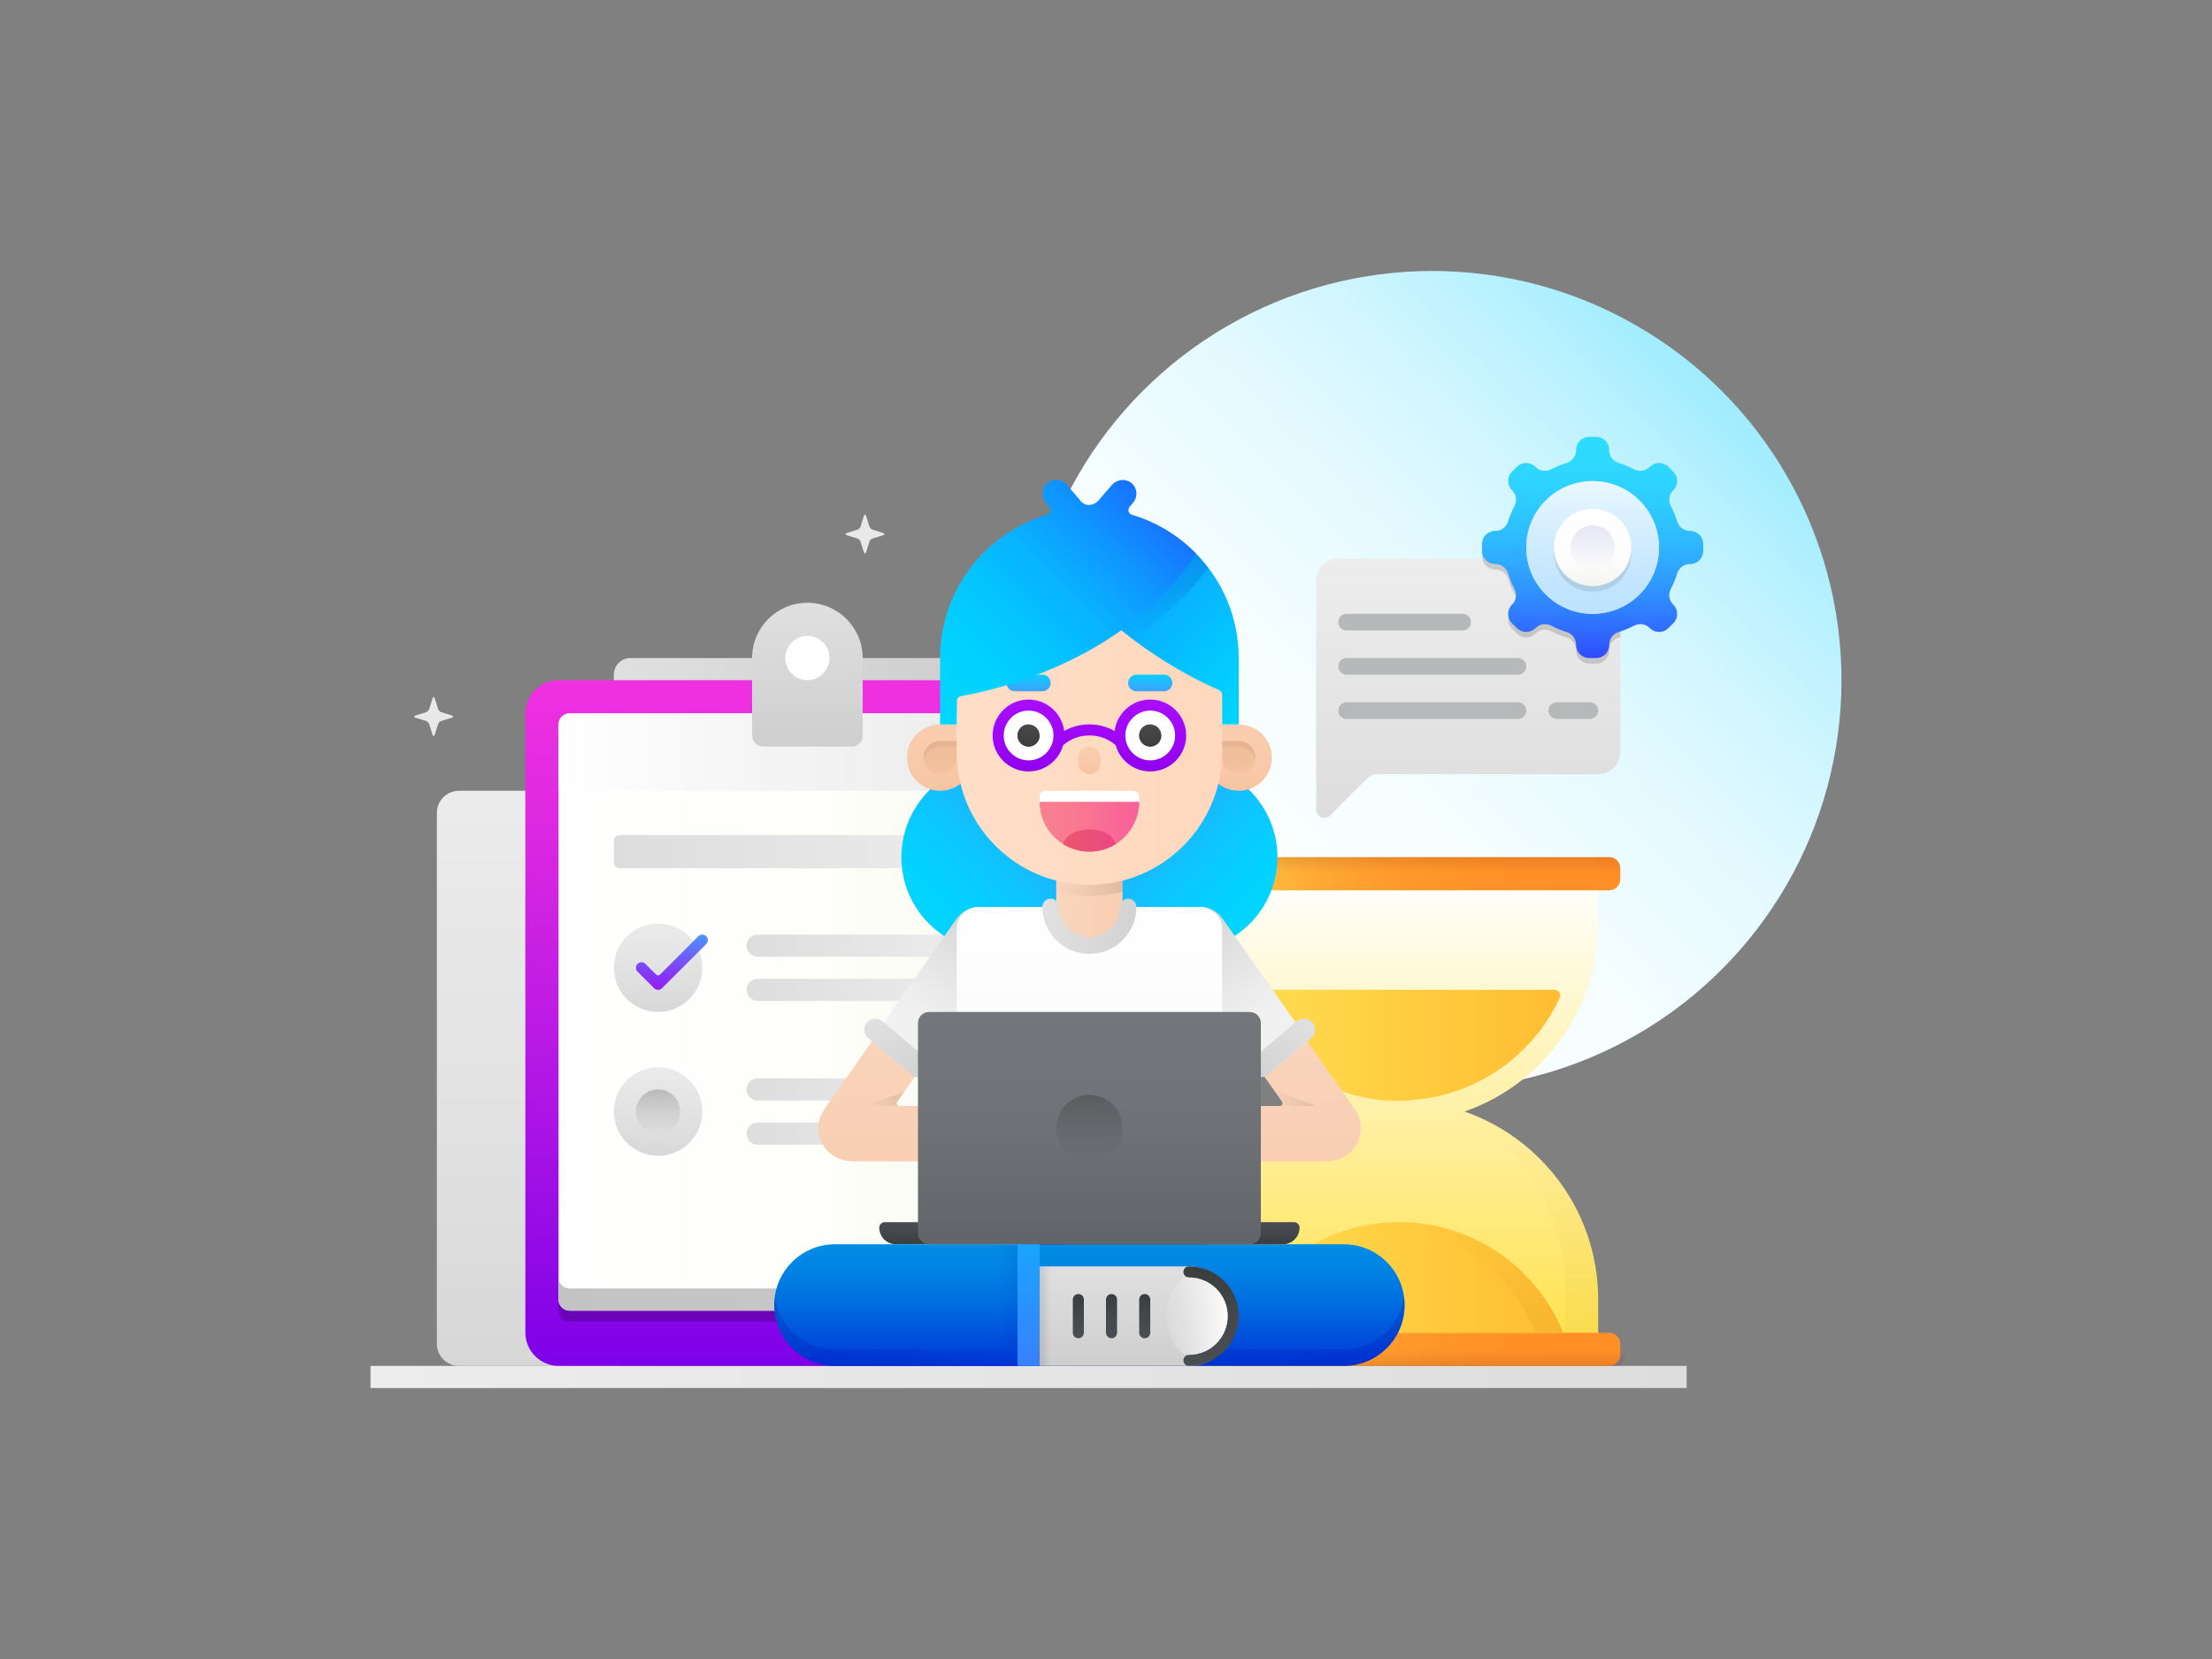 <?xml version="1.0" encoding="iso-8859-1"?>
<!-- Generator: Adobe Illustrator 22.1.0, SVG Export Plug-In . SVG Version: 6.00 Build 0)  -->
<svg version="1.1" id="productive_x5F_work" xmlns="http://www.w3.org/2000/svg" xmlns:xlink="http://www.w3.org/1999/xlink"
	 x="0px" y="0px" viewBox="0 0 800 600" enable-background="new 0 0 800 600" xml:space="preserve">
<rect x="0" y="0" width="800" height="600" fill="#808080" stroke="none"/>
<linearGradient id="SVGID_1_" gradientUnits="userSpaceOnUse" x1="654.029" y1="109.971" x2="372.006" y2="391.994">
	<stop  offset="0" style="stop-color:#76E5FF"/>
	<stop  offset="0.086" style="stop-color:#97EBFF"/>
	<stop  offset="0.188" style="stop-color:#B7F1FF"/>
	<stop  offset="0.299" style="stop-color:#D2F6FF"/>
	<stop  offset="0.42" style="stop-color:#E6FAFF"/>
	<stop  offset="0.557" style="stop-color:#F4FDFF"/>
	<stop  offset="0.724" style="stop-color:#FCFFFF"/>
	<stop  offset="1" style="stop-color:#FFFFFF"/>
</linearGradient>
<circle fill="url(#SVGID_1_)" cx="518" cy="246" r="148"/>
<linearGradient id="SVGID_2_" gradientUnits="userSpaceOnUse" x1="134" y1="498" x2="610" y2="498">
	<stop  offset="0" style="stop-color:#EDEDED"/>
	<stop  offset="1" style="stop-color:#DDDDDD"/>
</linearGradient>
<rect x="134" y="494" fill="url(#SVGID_2_)" width="476" height="8"/>
<linearGradient id="SVGID_3_" gradientUnits="userSpaceOnUse" x1="191" y1="291.571" x2="191" y2="494.861">
	<stop  offset="0" style="stop-color:#EBEBEB"/>
	<stop  offset="0.552" style="stop-color:#E2E2E2"/>
	<stop  offset="1" style="stop-color:#D7D7D7"/>
</linearGradient>
<path fill="url(#SVGID_3_)" d="M224,494h-58c-4.418,0-8-3.582-8-8V294c0-4.418,3.582-8,8-8h58V494z"/>
<linearGradient id="SVGID_4_" gradientUnits="userSpaceOnUse" x1="221.057" y1="243" x2="354.377" y2="243">
	<stop  offset="0" style="stop-color:#E0E0E0"/>
	<stop  offset="1" style="stop-color:#CECECE"/>
</linearGradient>
<path fill="url(#SVGID_4_)" d="M354,248H222v-4c0-3.314,2.686-6,6-6h120c3.314,0,6,2.686,6,6V248z"/>
<linearGradient id="SVGID_5_" gradientUnits="userSpaceOnUse" x1="288" y1="244" x2="288" y2="497.239">
	<stop  offset="0" style="stop-color:#F031E0"/>
	<stop  offset="0.205" style="stop-color:#DE29E1"/>
	<stop  offset="0.615" style="stop-color:#AE15E5"/>
	<stop  offset="1" style="stop-color:#7C00E8"/>
</linearGradient>
<path fill="url(#SVGID_5_)" d="M386,481.917c0,6.673-5.41,12.083-12.083,12.083H202.083C195.41,494,190,488.59,190,481.917V258.083
	c0-6.673,5.41-12.083,12.083-12.083h171.833c6.673,0,12.083,5.41,12.083,12.083V481.917z"/>
<path opacity="0.2" d="M366,478H206c-2.209,0-4-1.791-4-4v-10c0-1.105,0.895-2,2-2h164c1.105,0,2,0.895,2,2v10
	C370,476.209,368.209,478,366,478z"/>
<linearGradient id="SVGID_6_" gradientUnits="userSpaceOnUse" x1="202" y1="366" x2="374" y2="366">
	<stop  offset="0" style="stop-color:#FFFFFF"/>
	<stop  offset="0.517" style="stop-color:#FEFEFB"/>
	<stop  offset="1" style="stop-color:#FAFAF0"/>
</linearGradient>
<path fill="url(#SVGID_6_)" d="M370,474H206c-2.209,0-4-1.791-4-4V262c0-2.209,1.791-4,4-4h164c2.209,0,4,1.791,4,4v208
	C374,472.209,372.209,474,370,474z"/>
<linearGradient id="SVGID_7_" gradientUnits="userSpaceOnUse" x1="368.409" y1="468" x2="201.681" y2="468">
	<stop  offset="0" style="stop-color:#DEDEDE"/>
	<stop  offset="0.023" style="stop-color:#DCDCDC"/>
	<stop  offset="0.253" style="stop-color:#CECECE"/>
	<stop  offset="0.534" style="stop-color:#C6C6C6"/>
	<stop  offset="1" style="stop-color:#C3C3C3"/>
</linearGradient>
<path fill="url(#SVGID_7_)" d="M370,462v8c0,2.2-1.8,4-4,4H206c-2.2,0-4-1.8-4-4v-8c0,2.2,1.8,4,4,4h160
	C368.2,466,370,464.2,370,462z"/>
<linearGradient id="SVGID_8_" gradientUnits="userSpaceOnUse" x1="202" y1="272" x2="374" y2="272">
	<stop  offset="0" style="stop-color:#FFFFFF"/>
	<stop  offset="0.448" style="stop-color:#F4F4F4"/>
	<stop  offset="1" style="stop-color:#EBEBEB"/>
</linearGradient>
<path fill="url(#SVGID_8_)" d="M374,286H202v-24c0-2.209,1.791-4,4-4h164c2.209,0,4,1.791,4,4V286z"/>
<linearGradient id="SVGID_9_" gradientUnits="userSpaceOnUse" x1="238" y1="333" x2="238" y2="366.333">
	<stop  offset="0" style="stop-color:#EBEBEB"/>
	<stop  offset="0.552" style="stop-color:#E2E2E2"/>
	<stop  offset="1" style="stop-color:#D7D7D7"/>
</linearGradient>
<circle fill="url(#SVGID_9_)" cx="238" cy="350" r="16"/>
<linearGradient id="SVGID_10_" gradientUnits="userSpaceOnUse" x1="354.25" y1="342" x2="268.976" y2="342">
	<stop  offset="0" style="stop-color:#EDEDED"/>
	<stop  offset="1" style="stop-color:#DDDDDD"/>
</linearGradient>
<path fill="url(#SVGID_10_)" d="M350,346h-76c-2.209,0-4-1.791-4-4l0,0c0-2.209,1.791-4,4-4h76c2.209,0,4,1.791,4,4l0,0
	C354,344.209,352.209,346,350,346z"/>
<linearGradient id="SVGID_11_" gradientUnits="userSpaceOnUse" x1="354.25" y1="358" x2="268.976" y2="358">
	<stop  offset="0" style="stop-color:#EDEDED"/>
	<stop  offset="1" style="stop-color:#DDDDDD"/>
</linearGradient>
<path fill="url(#SVGID_11_)" d="M350,362h-76c-2.209,0-4-1.791-4-4l0,0c0-2.209,1.791-4,4-4h76c2.209,0,4,1.791,4,4l0,0
	C354,360.209,352.209,362,350,362z"/>
<linearGradient id="SVGID_12_" gradientUnits="userSpaceOnUse" x1="238" y1="384.667" x2="238" y2="418.725">
	<stop  offset="0" style="stop-color:#EBEBEB"/>
	<stop  offset="0.552" style="stop-color:#E2E2E2"/>
	<stop  offset="1" style="stop-color:#D7D7D7"/>
</linearGradient>
<circle fill="url(#SVGID_12_)" cx="238" cy="402" r="16"/>
<linearGradient id="SVGID_13_" gradientUnits="userSpaceOnUse" x1="354.25" y1="394" x2="268.976" y2="394">
	<stop  offset="0" style="stop-color:#EDEDED"/>
	<stop  offset="1" style="stop-color:#DDDDDD"/>
</linearGradient>
<path fill="url(#SVGID_13_)" d="M318,398h-44c-2.209,0-4-1.791-4-4l0,0c0-2.209,1.791-4,4-4h44c2.209,0,4,1.791,4,4l0,0
	C322,396.209,320.209,398,318,398z"/>
<linearGradient id="SVGID_14_" gradientUnits="userSpaceOnUse" x1="354.25" y1="410" x2="268.976" y2="410">
	<stop  offset="0" style="stop-color:#EDEDED"/>
	<stop  offset="1" style="stop-color:#DDDDDD"/>
</linearGradient>
<path fill="url(#SVGID_14_)" d="M350,414h-76c-2.209,0-4-1.791-4-4l0,0c0-2.209,1.791-4,4-4h76c2.209,0,4,1.791,4,4l0,0
	C354,412.209,352.209,414,350,414z"/>
<linearGradient id="SVGID_15_" gradientUnits="userSpaceOnUse" x1="243" y1="337" x2="243" y2="360.262">
	<stop  offset="0" style="stop-color:#45A0FF"/>
	<stop  offset="0.052" style="stop-color:#4B96FE"/>
	<stop  offset="0.371" style="stop-color:#6C60F9"/>
	<stop  offset="0.647" style="stop-color:#8538F6"/>
	<stop  offset="0.866" style="stop-color:#9420F4"/>
	<stop  offset="1" style="stop-color:#9917F3"/>
</linearGradient>
<path fill="url(#SVGID_15_)" d="M238,358c-0.512,0-1.023-0.195-1.414-0.586l-6.001-6.001c-0.781-0.781-0.781-2.047,0-2.828
	s2.047-0.781,2.828,0l3.876,3.876c0.393,0.393,1.029,0.393,1.422,0l13.875-13.875c0.781-0.781,2.047-0.781,2.828,0
	s0.781,2.047,0,2.828l-16,16C239.023,357.805,238.512,358,238,358z"/>
<linearGradient id="SVGID_16_" gradientUnits="userSpaceOnUse" x1="292" y1="217.304" x2="292" y2="270.483">
	<stop  offset="0" style="stop-color:#E0E0E0"/>
	<stop  offset="1" style="stop-color:#CECECE"/>
</linearGradient>
<path fill="url(#SVGID_16_)" d="M308,270h-32c-2.209,0-4-1.791-4-4v-28c0-11.046,8.954-20,20-20h0c11.046,0,20,8.954,20,20v28
	C312,268.209,310.209,270,308,270z"/>
<circle fill="#FFFFFF" cx="292" cy="238" r="8"/>
<linearGradient id="SVGID_17_" gradientUnits="userSpaceOnUse" x1="238" y1="410.167" x2="238" y2="393.918">
	<stop  offset="0" style="stop-color:#302926;stop-opacity:0"/>
	<stop  offset="0.284" style="stop-color:#2C2523;stop-opacity:0.057"/>
	<stop  offset="0.579" style="stop-color:#1F1B19;stop-opacity:0.116"/>
	<stop  offset="0.877" style="stop-color:#0B0909;stop-opacity:0.175"/>
	<stop  offset="1" style="stop-color:#000000;stop-opacity:0.2"/>
</linearGradient>
<circle fill="url(#SVGID_17_)" cx="238" cy="402" r="8"/>
<linearGradient id="SVGID_18_" gradientUnits="userSpaceOnUse" x1="363.333" y1="308" x2="220.667" y2="308">
	<stop  offset="0" style="stop-color:#EDEDED"/>
	<stop  offset="1" style="stop-color:#DDDDDD"/>
</linearGradient>
<path fill="url(#SVGID_18_)" d="M336,312c0,1.105-0.895,2-2,2H224c-1.105,0-2-0.895-2-2v-8c0-1.105,0.895-2,2-2h110
	c1.105,0,2,0.895,2,2V312z"/>
<linearGradient id="SVGID_19_" gradientUnits="userSpaceOnUse" x1="403" y1="490" x2="403" y2="494.221">
	<stop  offset="0" style="stop-color:#302926;stop-opacity:0"/>
	<stop  offset="1" style="stop-color:#000000;stop-opacity:0.07"/>
</linearGradient>
<rect x="376" y="490" fill="url(#SVGID_19_)" width="54" height="4"/>
<linearGradient id="SVGID_20_" gradientUnits="userSpaceOnUse" x1="506" y1="482" x2="506" y2="316.806">
	<stop  offset="0" style="stop-color:#FFE351"/>
	<stop  offset="1" style="stop-color:#FFFFFF"/>
</linearGradient>
<path fill="url(#SVGID_20_)" d="M578,334v-16H434v16c0,31.471,20.199,58.208,48.334,68C454.199,411.792,434,438.529,434,470v16h144
	v-16c0-31.471-20.199-58.208-48.334-68C557.801,392.208,578,365.471,578,334z"/>
<linearGradient id="SVGID_21_" gradientUnits="userSpaceOnUse" x1="426" y1="488" x2="586" y2="488">
	<stop  offset="0" style="stop-color:#FFE552"/>
	<stop  offset="0.058" style="stop-color:#FFD64B"/>
	<stop  offset="0.185" style="stop-color:#FFBC3E"/>
	<stop  offset="0.326" style="stop-color:#FFA834"/>
	<stop  offset="0.486" style="stop-color:#FF9A2C"/>
	<stop  offset="0.679" style="stop-color:#FF9228"/>
	<stop  offset="1" style="stop-color:#FF8F27"/>
</linearGradient>
<path fill="url(#SVGID_21_)" d="M582,482H430c-2.209,0-4,1.791-4,4v4c0,2.209,1.791,4,4,4h152c2.209,0,4-1.791,4-4v-4
	C586,483.791,584.209,482,582,482z"/>
<linearGradient id="SVGID_22_" gradientUnits="userSpaceOnUse" x1="445.5" y1="462" x2="564.504" y2="462">
	<stop  offset="0" style="stop-color:#FFDE52"/>
	<stop  offset="1" style="stop-color:#FFBD31"/>
</linearGradient>
<path fill="url(#SVGID_22_)" d="M565.36,482c-9.5-23.44-32.5-40-59.36-40s-49.86,16.56-59.36,40H565.36z"/>
<linearGradient id="SVGID_23_" gradientUnits="userSpaceOnUse" x1="550.33" y1="482" x2="550.33" y2="398.687">
	<stop  offset="0" style="stop-color:#610000;stop-opacity:0.03"/>
	<stop  offset="0.308" style="stop-color:#620404;stop-opacity:0.021"/>
	<stop  offset="0.628" style="stop-color:#67110F;stop-opacity:0.011"/>
	<stop  offset="0.952" style="stop-color:#6E2523;stop-opacity:0.002"/>
	<stop  offset="1" style="stop-color:#6F2926;stop-opacity:0"/>
</linearGradient>
<path fill="url(#SVGID_23_)" d="M578,470v12h-12v-16c0-29.58-17.84-54.98-43.34-66.06C554.38,407.46,578,435.98,578,470z"/>
<linearGradient id="SVGID_24_" gradientUnits="userSpaceOnUse" x1="447" y1="378.05" x2="564.586" y2="378.05">
	<stop  offset="0" style="stop-color:#FFDE52"/>
	<stop  offset="1" style="stop-color:#FFBD31"/>
</linearGradient>
<path fill="url(#SVGID_24_)" d="M564.2,360.68c-0.02,0.08-0.06,0.16-0.1,0.24c-0.18,0.38-0.36,0.74-0.56,1.12
	c-0.8,1.66-1.66,3.26-2.62,4.84c-0.68,1.14-1.4,2.26-2.16,3.36c-1.02,1.5-2.12,2.96-3.3,4.36c-0.84,1.04-1.7,2.04-2.62,3
	c-1,1.1-2.06,2.16-3.16,3.16c-0.54,0.52-1.1,1.02-1.66,1.5c-0.56,0.5-1.12,0.98-1.7,1.44c-0.58,0.48-1.18,0.94-1.76,1.38
	c-0.6,0.46-1.2,0.9-1.82,1.32c-0.62,0.44-1.24,0.86-1.86,1.26c-0.72,0.48-1.46,0.94-2.2,1.36c-0.54,0.34-1.1,0.66-1.66,0.96
	c-0.6,0.34-1.22,0.68-1.84,0.98c-0.52,0.28-1.02,0.52-1.52,0.76c-0.46,0.24-0.92,0.46-1.4,0.66c-0.2,0.08-0.38,0.18-0.58,0.26
	c-0.46,0.2-0.94,0.42-1.44,0.6c-3.16,1.3-6.44,2.36-9.84,3.14c-0.62,0.14-1.26,0.28-1.9,0.4c-0.1,0.02-0.2,0.04-0.28,0.06
	c-0.58,0.1-1.14,0.2-1.72,0.3c-0.46,0.08-0.94,0.16-1.4,0.2c-0.66,0.12-1.3,0.2-1.96,0.26c-2.34,0.26-4.72,0.5-7.14,0.5
	c-1.68,0-3.32-0.1-4.98-0.1H501c-23.6-2-43.58-16.54-53.1-36.98c-0.62-1.36,0.34-3.02,1.84-3.02h112.52
	C563.68,358,564.6,359.38,564.2,360.68z"/>
<linearGradient id="SVGID_25_" gradientUnits="userSpaceOnUse" x1="426" y1="316" x2="586" y2="316">
	<stop  offset="0" style="stop-color:#FFE552"/>
	<stop  offset="0.058" style="stop-color:#FFD64B"/>
	<stop  offset="0.185" style="stop-color:#FFBC3E"/>
	<stop  offset="0.326" style="stop-color:#FFA834"/>
	<stop  offset="0.486" style="stop-color:#FF9A2C"/>
	<stop  offset="0.679" style="stop-color:#FF9228"/>
	<stop  offset="1" style="stop-color:#FF8F27"/>
</linearGradient>
<path fill="url(#SVGID_25_)" d="M582,322H430c-2.209,0-4-1.791-4-4v-4c0-2.209,1.791-4,4-4h152c2.209,0,4,1.791,4,4v4
	C586,320.209,584.209,322,582,322z"/>
<linearGradient id="SVGID_26_" gradientUnits="userSpaceOnUse" x1="520" y1="305" x2="520" y2="298.908" gradientTransform="matrix(1 0 0 -1 0 615)">
	<stop  offset="0" style="stop-color:#610000;stop-opacity:0.12"/>
	<stop  offset="1" style="stop-color:#6F2926;stop-opacity:0"/>
</linearGradient>
<path fill="url(#SVGID_26_)" d="M582,310H454v6h132v-2C586,311.791,584.209,310,582,310z"/>
<linearGradient id="SVGID_27_" gradientUnits="userSpaceOnUse" x1="532" y1="494" x2="532" y2="487.908">
	<stop  offset="0" style="stop-color:#610000;stop-opacity:0.12"/>
	<stop  offset="1" style="stop-color:#6F2926;stop-opacity:0"/>
</linearGradient>
<path fill="url(#SVGID_27_)" d="M584,494H476v-6h112v2C588,492.209,586.209,494,584,494z"/>
<linearGradient id="SVGID_28_" gradientUnits="userSpaceOnUse" x1="533.18" y1="482.875" x2="533.18" y2="441.651">
	<stop  offset="0" style="stop-color:#610000;stop-opacity:0.05"/>
	<stop  offset="0.145" style="stop-color:#640807;stop-opacity:0.043"/>
	<stop  offset="0.674" style="stop-color:#6C201E;stop-opacity:0.016"/>
	<stop  offset="1" style="stop-color:#6F2926;stop-opacity:0"/>
</linearGradient>
<path fill="url(#SVGID_28_)" d="M565.36,482h-10c-8.9-21.98-29.68-37.9-54.36-39.8c1.66-0.14,3.32-0.2,5-0.2
	C532.86,442,555.86,458.56,565.36,482z"/>
<linearGradient id="SVGID_29_" gradientUnits="userSpaceOnUse" x1="456.75" y1="338.75" x2="398.835" y2="280.835">
	<stop  offset="0" style="stop-color:#00D6FF"/>
	<stop  offset="0.223" style="stop-color:#03D2FF"/>
	<stop  offset="0.454" style="stop-color:#0EC5FF"/>
	<stop  offset="0.689" style="stop-color:#1FB1FF"/>
	<stop  offset="0.925" style="stop-color:#3794FF"/>
	<stop  offset="1" style="stop-color:#4089FF"/>
</linearGradient>
<circle fill="url(#SVGID_29_)" cx="428" cy="310" r="34"/>
<linearGradient id="SVGID_30_" gradientUnits="userSpaceOnUse" x1="331.5" y1="338.5" x2="389.943" y2="280.057">
	<stop  offset="0" style="stop-color:#00D6FF"/>
	<stop  offset="0.223" style="stop-color:#03D2FF"/>
	<stop  offset="0.454" style="stop-color:#0EC5FF"/>
	<stop  offset="0.689" style="stop-color:#1FB1FF"/>
	<stop  offset="0.925" style="stop-color:#3794FF"/>
	<stop  offset="1" style="stop-color:#4089FF"/>
</linearGradient>
<circle fill="url(#SVGID_30_)" cx="360" cy="310" r="34"/>
<linearGradient id="SVGID_31_" gradientUnits="userSpaceOnUse" x1="454.073" y1="365.993" x2="454.073" y2="421.675">
	<stop  offset="0" style="stop-color:#F9D6BD"/>
	<stop  offset="1" style="stop-color:#F9CEB2"/>
</linearGradient>
<path fill="url(#SVGID_31_)" d="M489.96,401.1l-21.68-30.86c-3.36-4.78-10.16-5.72-14.72-1.82c-3.96,3.4-4.4,9.4-1.4,13.68
	l8.6,12.22l2.9,4.12c0.46,0.66-0.02,1.56-0.82,1.56H426c-5.84,0-10.52,5.02-9.96,10.98c0.5,5.2,5.16,9.02,10.38,9.02h53.26
	c4.14,0,8.16-1.9,10.46-5.34C492.9,410.46,492.8,405.12,489.96,401.1z"/>
<linearGradient id="SVGID_32_" gradientUnits="userSpaceOnUse" x1="465.677" y1="382.414" x2="427.927" y2="330.164">
	<stop  offset="0" style="stop-color:#F3F3F3"/>
	<stop  offset="0.325" style="stop-color:#EFEFEF"/>
	<stop  offset="0.662" style="stop-color:#E2E2E2"/>
	<stop  offset="1" style="stop-color:#CECECE"/>
</linearGradient>
<path fill="url(#SVGID_32_)" d="M472,377.22v0.02l-12.32,10.46c-2.26-0.54-4.34-1.88-5.78-3.96l-0.69-0.98l-27.395-39.02
	c-3.18-4.5-2.077-10.74,2.423-13.92c4.52-3.18,10.761-2.08,13.941,2.44l26.341,37.48l1.72,2.5C471.32,373.76,472,375.48,472,377.22z
	"/>
<linearGradient id="SVGID_33_" gradientUnits="userSpaceOnUse" x1="448" y1="261.333" x2="448" y2="287.18">
	<stop  offset="0" style="stop-color:#F9CDAF"/>
	<stop  offset="0.536" style="stop-color:#F8CAAB"/>
	<stop  offset="1" style="stop-color:#F7C4A1"/>
</linearGradient>
<path fill="url(#SVGID_33_)" d="M448,262h-12v12c0,6.627,5.373,12,12,12s12-5.373,12-12S454.627,262,448,262z"/>
<linearGradient id="SVGID_34_" gradientUnits="userSpaceOnUse" x1="448" y1="267.625" x2="448" y2="280.539">
	<stop  offset="0" style="stop-color:#EFBC9A"/>
	<stop  offset="0.715" style="stop-color:#F3C09E"/>
	<stop  offset="1" style="stop-color:#F7C4A1"/>
</linearGradient>
<path fill="url(#SVGID_34_)" d="M448,268h-6v6c0,3.314,2.686,6,6,6s6-2.686,6-6S451.314,268,448,268z"/>
<path opacity="0.05" d="M454,274c0,0.34-0.02,0.68-0.1,1c-0.46-2.84-2.92-5-5.9-5h-6v-2h6C451.32,268,454,270.68,454,274z"/>
<linearGradient id="SVGID_35_" gradientUnits="userSpaceOnUse" x1="340" y1="261.333" x2="340" y2="287.18">
	<stop  offset="0" style="stop-color:#F9CDAF"/>
	<stop  offset="0.536" style="stop-color:#F8CAAB"/>
	<stop  offset="1" style="stop-color:#F7C4A1"/>
</linearGradient>
<path fill="url(#SVGID_35_)" d="M340,262h12v12c0,6.627-5.373,12-12,12s-12-5.373-12-12S333.373,262,340,262z"/>
<linearGradient id="SVGID_36_" gradientUnits="userSpaceOnUse" x1="340" y1="267.625" x2="340" y2="280.539">
	<stop  offset="0" style="stop-color:#EFBC9A"/>
	<stop  offset="0.715" style="stop-color:#F3C09E"/>
	<stop  offset="1" style="stop-color:#F7C4A1"/>
</linearGradient>
<path fill="url(#SVGID_36_)" d="M340,268h6v6c0,3.314-2.686,6-6,6s-6-2.686-6-6S336.686,268,340,268z"/>
<path opacity="0.05" d="M334,274c0,0.34,0.02,0.68,0.1,1c0.46-2.84,2.92-5,5.9-5h6v-2h-6C336.68,268,334,270.68,334,274z"/>
<linearGradient id="SVGID_37_" gradientUnits="userSpaceOnUse" x1="382" y1="327" x2="406" y2="327">
	<stop  offset="0" style="stop-color:#F9D6BD"/>
	<stop  offset="1" style="stop-color:#F9CEB2"/>
</linearGradient>
<path fill="url(#SVGID_37_)" d="M406,314v14c0,6.62-5.38,12-12,12s-12-5.38-12-12v-14H406z"/>
<linearGradient id="SVGID_38_" gradientUnits="userSpaceOnUse" x1="346" y1="271" x2="442" y2="271">
	<stop  offset="0" style="stop-color:#FFDEC7"/>
	<stop  offset="1" style="stop-color:#FFD8BD"/>
</linearGradient>
<path fill="url(#SVGID_38_)" d="M394,320L394,320c-26.51,0-48-21.49-48-48v-50h96v50C442,298.51,420.51,320,394,320z"/>
<linearGradient id="SVGID_39_" gradientUnits="userSpaceOnUse" x1="482.002" y1="365" x2="482.002" y2="422.002" gradientTransform="matrix(-1 0 0 1 816.076 0)">
	<stop  offset="0" style="stop-color:#F9D6BD"/>
	<stop  offset="1" style="stop-color:#F9CEB2"/>
</linearGradient>
<path fill="url(#SVGID_39_)" d="M362.16,400H325.3c-0.8,0-1.26-0.9-0.8-1.56l2.4-3.4l9.08-12.94c3-4.28,2.56-10.28-1.4-13.68
	c-4.54-3.9-11.34-2.96-14.72,1.82l-21.68,30.86c-2.82,4.02-2.94,9.36-0.16,13.56c2.28,3.44,6.32,5.34,10.46,5.34h53.24
	c5.22,0,9.9-3.82,10.38-9.02C372.68,405.02,368,400,362.16,400z"/>
<linearGradient id="SVGID_40_" gradientUnits="userSpaceOnUse" x1="493.64" y1="382.44" x2="455.866" y2="330.156" gradientTransform="matrix(-1 0 0 1 816.076 0)">
	<stop  offset="0" style="stop-color:#F3F3F3"/>
	<stop  offset="0.325" style="stop-color:#EFEFEF"/>
	<stop  offset="0.662" style="stop-color:#E2E2E2"/>
	<stop  offset="1" style="stop-color:#CECECE"/>
</linearGradient>
<path fill="url(#SVGID_40_)" d="M316,377.22v0.02l12.396,10.46c2.26-0.54,4.378-1.88,5.818-3.96l0.709-0.98l27.405-39.02
	c3.18-4.5,2.082-10.74-2.418-13.92c-4.52-3.18-10.759-2.08-13.939,2.44l-26.339,37.48l-1.796,2.5
	C316.756,373.76,316,375.48,316,377.22z"/>
<linearGradient id="SVGID_41_" gradientUnits="userSpaceOnUse" x1="500.661" y1="367.368" x2="482.822" y2="390.621" gradientTransform="matrix(-1 0 0 1 816.076 0)">
	<stop  offset="0" style="stop-color:#E1E1E1"/>
	<stop  offset="1" style="stop-color:#D2D2D2"/>
</linearGradient>
<path fill="url(#SVGID_41_)" d="M313.972,375.44l0.124,0.14l1.904,1.64v0.02l12.396,10.46l0.958,0.8l0.189,0.16
	c0.96,0.8,2.165,1.08,3.324,0.88c0.86-0.16,1.682-0.62,2.302-1.34c1.36-1.6,1.241-3.98-0.239-5.44c-0.06-0.06-0.139-0.14-0.219-0.2
	l-0.12-0.1l-14.96-12.72l-0.28-0.22l-0.22-0.18c-0.96-0.8-2.18-1.08-3.32-0.88c-0.86,0.16-1.7,0.62-2.32,1.34
	C312.092,371.48,312.272,374.02,313.972,375.44z"/>
<circle fill="#FFFFFF" cx="416" cy="266" r="11"/>
<linearGradient id="SVGID_42_" gradientUnits="userSpaceOnUse" x1="416" y1="243.5" x2="416" y2="250.169">
	<stop  offset="0" style="stop-color:#08D1FF"/>
	<stop  offset="1" style="stop-color:#40A0FF"/>
</linearGradient>
<path fill="url(#SVGID_42_)" d="M424,247c0-1.657-1.343-3-3-3h-10c-1.657,0-3,1.343-3,3l0,0c0,1.657,1.343,3,3,3h10
	C422.657,250,424,248.657,424,247L424,247z"/>
<linearGradient id="SVGID_43_" gradientUnits="userSpaceOnUse" x1="372" y1="243.5" x2="372" y2="250.169">
	<stop  offset="0" style="stop-color:#08D1FF"/>
	<stop  offset="1" style="stop-color:#40A0FF"/>
</linearGradient>
<path fill="url(#SVGID_43_)" d="M380,247c0-1.657-1.343-3-3-3h-10c-1.657,0-3,1.343-3,3l0,0c0,1.657,1.343,3,3,3h10
	C378.657,250,380,248.657,380,247L380,247z"/>
<linearGradient id="SVGID_44_" gradientUnits="userSpaceOnUse" x1="394" y1="269.5" x2="394" y2="279.943">
	<stop  offset="0" style="stop-color:#F9CDAF"/>
	<stop  offset="0.536" style="stop-color:#F8CAAB"/>
	<stop  offset="1" style="stop-color:#F7C4A1"/>
</linearGradient>
<path fill="url(#SVGID_44_)" d="M394,280L394,280c-2.209,0-4-1.791-4-4v-2c0-2.209,1.791-4,4-4l0,0c2.209,0,4,1.791,4,4v2
	C398,278.209,396.209,280,394,280z"/>
<path fill="#FFFFFF" d="M376,290h36v-2c0-1.105-0.895-2-2-2h-32c-1.105,0-2,0.895-2,2V290z"/>
<linearGradient id="SVGID_45_" gradientUnits="userSpaceOnUse" x1="472.737" y1="367.368" x2="454.895" y2="390.623">
	<stop  offset="0" style="stop-color:#E1E1E1"/>
	<stop  offset="1" style="stop-color:#D2D2D2"/>
</linearGradient>
<path fill="url(#SVGID_45_)" d="M474.18,375.44l-0.2,0.14l-1.98,1.64v0.02l-12.32,10.46l-0.92,0.8l-0.17,0.16
	c-0.96,0.8-2.155,1.08-3.315,0.88c-0.86-0.16-1.678-0.62-2.298-1.34c-1.36-1.6-1.239-3.98,0.241-5.44
	c0.06-0.06,0.141-0.14,0.221-0.2l0.12-0.1l14.96-12.72l0.28-0.22l0.22-0.18c0.96-0.8,2.18-1.08,3.32-0.88
	c0.86,0.16,1.7,0.62,2.32,1.34C476.06,371.48,475.88,374.02,474.18,375.44z"/>
<linearGradient id="SVGID_46_" gradientUnits="userSpaceOnUse" x1="394" y1="326.667" x2="394" y2="400.775">
	<stop  offset="0" style="stop-color:#FFFFFF"/>
	<stop  offset="0.514" style="stop-color:#FCFCFC"/>
	<stop  offset="0.822" style="stop-color:#F4F4F4"/>
	<stop  offset="1" style="stop-color:#EBEBEB"/>
</linearGradient>
<path fill="url(#SVGID_46_)" d="M442,336v66h-96v-66c0-1.84,0.64-3.56,1.7-4.92c0.74-0.96,1.7-1.74,2.8-2.26
	c1.06-0.52,2.24-0.82,3.5-0.82h28c0,6.62,5.38,12,12,12s12-5.38,12-12h28C438.42,328,442,331.58,442,336z"/>
<linearGradient id="SVGID_47_" gradientUnits="userSpaceOnUse" x1="376.333" y1="335" x2="411.411" y2="335">
	<stop  offset="0" style="stop-color:#E1E1E1"/>
	<stop  offset="1" style="stop-color:#D2D2D2"/>
</linearGradient>
<path fill="url(#SVGID_47_)" d="M394,345c-9.373,0-17-7.626-17-16.999c0-1.657,1.344-3,3-3s3,1.343,3,3
	c0,6.064,4.936,10.999,11,10.999s11-4.935,11-11c0-1.657,1.344-3,3-3s3,1.343,3,3C411,337.374,403.373,345,394,345z"/>
<linearGradient id="SVGID_48_" gradientUnits="userSpaceOnUse" x1="382" y1="321.23" x2="406" y2="321.23">
	<stop  offset="0" style="stop-color:#302926;stop-opacity:0"/>
	<stop  offset="1" style="stop-color:#000000;stop-opacity:0.1"/>
</linearGradient>
<path fill="url(#SVGID_48_)" d="M406,318.46v4.02c-3.84,1-7.86,1.52-12,1.52s-8.16-0.52-12-1.52v-4.02c0.66,0.18,1.32,0.34,2,0.48
	c1.3,0.3,2.64,0.52,4,0.68c1.3,0.18,2.64,0.28,4,0.34c0.66,0.02,1.32,0.04,2,0.04s1.34-0.02,2-0.04c1.36-0.06,2.7-0.16,4-0.34
	c1.36-0.16,2.7-0.38,4-0.68C404.68,318.8,405.34,318.64,406,318.46z"/>
<linearGradient id="SVGID_49_" gradientUnits="userSpaceOnUse" x1="416" y1="261.25" x2="416" y2="271.576">
	<stop  offset="0" style="stop-color:#4C4B4B"/>
	<stop  offset="1" style="stop-color:#3A3838"/>
</linearGradient>
<circle fill="url(#SVGID_49_)" cx="416" cy="266" r="4"/>
<circle fill="#FFFFFF" cx="372" cy="266" r="11"/>
<linearGradient id="SVGID_50_" gradientUnits="userSpaceOnUse" x1="394" y1="252.333" x2="394" y2="279.334">
	<stop  offset="0" style="stop-color:#AB0DFF"/>
	<stop  offset="0.718" style="stop-color:#9904F3"/>
	<stop  offset="1" style="stop-color:#9000ED"/>
</linearGradient>
<path fill="url(#SVGID_50_)" d="M416,253c-6.613,0-12.077,4.967-12.885,11.364c-2.702-1.537-5.777-2.364-8.914-2.364h-0.4
	c-3.138,0-6.213,0.827-8.914,2.363C384.076,257.967,378.612,253,372,253c-7.168,0-13,5.832-13,13s5.832,13,13,13
	c5.948,0,10.964-4.02,12.503-9.483l0.322-0.268c2.515-2.095,5.701-3.249,8.975-3.249h0.4c3.273,0,6.46,1.154,8.975,3.249
	l0.322,0.268C405.036,274.98,410.052,279,416,279c7.168,0,13-5.832,13-13S423.168,253,416,253z M372,275c-4.963,0-9-4.037-9-9
	s4.037-9,9-9s9,4.037,9,9S376.963,275,372,275z M416,275c-4.963,0-9-4.037-9-9s4.037-9,9-9s9,4.037,9,9S420.963,275,416,275z"/>
<linearGradient id="SVGID_51_" gradientUnits="userSpaceOnUse" x1="372" y1="261.25" x2="372" y2="271.576">
	<stop  offset="0" style="stop-color:#4C4B4B"/>
	<stop  offset="1" style="stop-color:#3A3838"/>
</linearGradient>
<circle fill="url(#SVGID_51_)" cx="372" cy="266" r="4"/>
<linearGradient id="SVGID_52_" gradientUnits="userSpaceOnUse" x1="372" y1="261.25" x2="372" y2="271.576">
	<stop  offset="0" style="stop-color:#4C4B4B"/>
	<stop  offset="1" style="stop-color:#3A3838"/>
</linearGradient>
<path fill="url(#SVGID_52_)" d="M376,265.82V266c0,2.2-1.8,4-4,4s-4-1.8-4-4c0-2.2,1.8-4,4-4h0.18c-0.12,0.32-0.18,0.64-0.18,1
	c0,1.66,1.34,3,3,3C375.36,266,375.68,265.94,376,265.82z"/>
<linearGradient id="SVGID_53_" gradientUnits="userSpaceOnUse" x1="416" y1="261.25" x2="416" y2="271.576">
	<stop  offset="0" style="stop-color:#4C4B4B"/>
	<stop  offset="1" style="stop-color:#3A3838"/>
</linearGradient>
<path fill="url(#SVGID_53_)" d="M420,265.82V266c0,2.2-1.8,4-4,4s-4-1.8-4-4c0-2.2,1.8-4,4-4h0.18c-0.12,0.32-0.18,0.64-0.18,1
	c0,1.66,1.34,3,3,3C419.36,266,419.68,265.94,420,265.82z"/>
<linearGradient id="SVGID_54_" gradientUnits="userSpaceOnUse" x1="376" y1="299" x2="412" y2="299">
	<stop  offset="0" style="stop-color:#F9808F"/>
	<stop  offset="0.391" style="stop-color:#F97792"/>
	<stop  offset="1" style="stop-color:#F96099"/>
</linearGradient>
<path fill="url(#SVGID_54_)" d="M412,290c0,6.42-3.38,12.08-8.44,15.24C400.78,307,397.5,308,394,308s-6.78-1-9.56-2.76
	c-5.06-3.16-8.44-8.82-8.44-15.24H412z"/>
<linearGradient id="SVGID_55_" gradientUnits="userSpaceOnUse" x1="384.44" y1="304" x2="403.56" y2="304">
	<stop  offset="0" style="stop-color:#EA5770"/>
	<stop  offset="0.552" style="stop-color:#EA4F79"/>
	<stop  offset="1" style="stop-color:#EA4684"/>
</linearGradient>
<path fill="url(#SVGID_55_)" d="M403.56,305.24C400.78,307,397.5,308,394,308s-6.78-1-9.56-2.76c1.26-3.6,5.06-5.24,9.56-5.24
	S402.3,301.64,403.56,305.24z"/>
<linearGradient id="SVGID_56_" gradientUnits="userSpaceOnUse" x1="458.119" y1="256.332" x2="378.786" y2="172.332">
	<stop  offset="0" style="stop-color:#00D6FF"/>
	<stop  offset="0.159" style="stop-color:#02CDFF"/>
	<stop  offset="0.417" style="stop-color:#08B5FF"/>
	<stop  offset="0.742" style="stop-color:#118DFF"/>
	<stop  offset="1" style="stop-color:#1A69FF"/>
</linearGradient>
<path fill="url(#SVGID_56_)" d="M448,238v24h-6v-10.664c0-0.799-0.465-1.517-1.201-1.828c-4.304-1.82-19.547-8.746-35.479-21.748
	c-11.84-9.66-24.06-22.68-32.44-39.48c6.48-2.76,13.62-4.28,21.12-4.28c3.72,0,7.36,0.38,10.88,1.1c0.48,0.1,0.94,0.2,1.4,0.32
	c0.46,0.1,0.94,0.2,1.4,0.34c0.86,0.22,1.74,0.46,2.58,0.74c1.22,0.38,2.42,0.8,3.6,1.28c0.48,0.18,0.96,0.38,1.42,0.58
	c1.76,0.74,3.46,1.58,5.1,2.54c0.66,0.34,1.32,0.74,1.96,1.14c0.74,0.46,1.48,0.94,2.2,1.44c0.72,0.48,1.42,1,2.12,1.52
	c1.62,1.24,3.16,2.54,4.62,3.98c0.44,0.36,0.86,0.78,1.26,1.22c0.02,0,0.04,0.02,0.04,0.04C442.12,209.98,448,223.28,448,238z"/>
<linearGradient id="SVGID_57_" gradientUnits="userSpaceOnUse" x1="338.314" y1="256.314" x2="419.683" y2="174.945">
	<stop  offset="0" style="stop-color:#00D6FF"/>
	<stop  offset="0.182" style="stop-color:#01D2FF"/>
	<stop  offset="0.371" style="stop-color:#04C5FF"/>
	<stop  offset="0.563" style="stop-color:#09B1FF"/>
	<stop  offset="0.757" style="stop-color:#0F94FF"/>
	<stop  offset="0.951" style="stop-color:#186FFF"/>
	<stop  offset="1" style="stop-color:#1A64FF"/>
</linearGradient>
<path fill="url(#SVGID_57_)" d="M409.637,186.307c-1.61-0.487-2.023-1.96-0.928-3.237l1.088-1.269
	c1.908-2.226,1.515-5.647-0.953-7.367c-2.145-1.495-5.124-0.91-6.825,1.075l-4.465,5.209c-2.117,2.47-4.996,2.464-6.593,0.601
	l-5.165-6.026c-1.907-2.228-5.353-2.361-7.428-0.183c-1.803,1.892-1.678,4.924,0.023,6.909l0.895,1.045
	c1.094,1.276,0.682,2.752-0.927,3.239C356.164,193.01,340,213.619,340,238v24h6v-8.298c0-0.973,0.692-1.799,1.651-1.963
	c9.653-1.649,59.241-11.878,84.929-51.5C426.305,193.825,418.447,188.971,409.637,186.307z"/>
<linearGradient id="SVGID_58_" gradientUnits="userSpaceOnUse" x1="439" y1="449.667" x2="439" y2="495.044">
	<stop  offset="0" style="stop-color:#008EE5"/>
	<stop  offset="0.183" style="stop-color:#0085E4"/>
	<stop  offset="0.48" style="stop-color:#006DE0"/>
	<stop  offset="0.854" style="stop-color:#0045DB"/>
	<stop  offset="1" style="stop-color:#0034D8"/>
</linearGradient>
<path fill="url(#SVGID_58_)" d="M370,494h116c12.15,0,22-9.85,22-22v0c0-12.15-9.85-22-22-22H370V494z"/>
<linearGradient id="SVGID_59_" gradientUnits="userSpaceOnUse" x1="394" y1="450.333" x2="394" y2="440.998">
	<stop  offset="0" style="stop-color:#3A3C3D"/>
	<stop  offset="0.501" style="stop-color:#44484B"/>
	<stop  offset="1" style="stop-color:#4B4F54"/>
</linearGradient>
<path fill="url(#SVGID_59_)" d="M464,450H324c-3.314,0-6-2.686-6-6l0,0c0-1.105,0.895-2,2-2h148c1.105,0,2,0.895,2,2l0,0
	C470,447.314,467.314,450,464,450z"/>
<linearGradient id="SVGID_60_" gradientUnits="userSpaceOnUse" x1="376.333" y1="481.5" x2="507.002" y2="481.5">
	<stop  offset="0" style="stop-color:#0000A2;stop-opacity:0.05"/>
	<stop  offset="1" style="stop-color:#00009F;stop-opacity:0.2"/>
</linearGradient>
<path fill="url(#SVGID_60_)" d="M508,472c0,12.16-9.84,22-22,22H376v-6h110c11.14,0,20.34-8.26,21.78-19
	C507.94,469.98,508,470.98,508,472z"/>
<linearGradient id="SVGID_61_" gradientUnits="userSpaceOnUse" x1="409" y1="457.333" x2="409" y2="494.335">
	<stop  offset="0" style="stop-color:#E0E0E0"/>
	<stop  offset="1" style="stop-color:#CECECE"/>
</linearGradient>
<path fill="url(#SVGID_61_)" d="M430,494h-58v-36h58c9.941,0,16,8,16,18l0,0C446,486,439.941,494,430,494z"/>
<linearGradient id="SVGID_62_" gradientUnits="userSpaceOnUse" x1="328" y1="449.667" x2="328" y2="495.011">
	<stop  offset="0" style="stop-color:#008EE5"/>
	<stop  offset="0.183" style="stop-color:#0085E4"/>
	<stop  offset="0.48" style="stop-color:#006DE0"/>
	<stop  offset="0.854" style="stop-color:#0045DB"/>
	<stop  offset="1" style="stop-color:#0034D8"/>
</linearGradient>
<path fill="url(#SVGID_62_)" d="M376,494h-74c-12.15,0-22-9.85-22-22v0c0-12.15,9.85-22,22-22h74V494z"/>
<linearGradient id="SVGID_63_" gradientUnits="userSpaceOnUse" x1="372" y1="447.5" x2="372" y2="494.017">
	<stop  offset="0" style="stop-color:#17A7FF"/>
	<stop  offset="1" style="stop-color:#3980FF"/>
</linearGradient>
<path fill="url(#SVGID_63_)" d="M368,494h8v-44c0-1.105-0.895-2-2-2h-4c-1.105,0-2,0.895-2,2V494z"/>
<linearGradient id="SVGID_64_" gradientUnits="userSpaceOnUse" x1="438" y1="457.125" x2="438" y2="494.41">
	<stop  offset="0" style="stop-color:#3A3C3D"/>
	<stop  offset="0.501" style="stop-color:#44484B"/>
	<stop  offset="1" style="stop-color:#4B4F54"/>
</linearGradient>
<path fill="url(#SVGID_64_)" d="M430,494c-1.105,0-2-0.895-2-2s0.895-2,2-2c7.719,0,14-6.281,14-14s-6.281-14-14-14
	c-1.105,0-2-0.895-2-2s0.895-2,2-2c9.926,0,18,8.074,18,18S439.926,494,430,494z"/>
<linearGradient id="SVGID_65_" gradientUnits="userSpaceOnUse" x1="402" y1="467.5" x2="402" y2="484.28">
	<stop  offset="0" style="stop-color:#3A3C3D"/>
	<stop  offset="0.501" style="stop-color:#44484B"/>
	<stop  offset="1" style="stop-color:#4B4F54"/>
</linearGradient>
<path fill="url(#SVGID_65_)" d="M402,484L402,484c-1.105,0-2-0.895-2-2v-12c0-1.105,0.895-2,2-2l0,0c1.105,0,2,0.895,2,2v12
	C404,483.105,403.105,484,402,484z"/>
<linearGradient id="SVGID_66_" gradientUnits="userSpaceOnUse" x1="390" y1="467.5" x2="390" y2="484.28">
	<stop  offset="0" style="stop-color:#3A3C3D"/>
	<stop  offset="0.501" style="stop-color:#44484B"/>
	<stop  offset="1" style="stop-color:#4B4F54"/>
</linearGradient>
<path fill="url(#SVGID_66_)" d="M390,484L390,484c-1.105,0-2-0.895-2-2v-12c0-1.105,0.895-2,2-2l0,0c1.105,0,2,0.895,2,2v12
	C392,483.105,391.105,484,390,484z"/>
<linearGradient id="SVGID_67_" gradientUnits="userSpaceOnUse" x1="414" y1="467.5" x2="414" y2="484.28">
	<stop  offset="0" style="stop-color:#3A3C3D"/>
	<stop  offset="0.501" style="stop-color:#44484B"/>
	<stop  offset="1" style="stop-color:#4B4F54"/>
</linearGradient>
<path fill="url(#SVGID_67_)" d="M414,484L414,484c-1.105,0-2-0.895-2-2v-12c0-1.105,0.895-2,2-2l0,0c1.105,0,2,0.895,2,2v12
	C416,483.105,415.105,484,414,484z"/>
<linearGradient id="SVGID_68_" gradientUnits="userSpaceOnUse" x1="445.333" y1="476" x2="421.164" y2="476">
	<stop  offset="0" style="stop-color:#FFFFFF"/>
	<stop  offset="0.552" style="stop-color:#F6F6F6;stop-opacity:0.558"/>
	<stop  offset="1" style="stop-color:#EBEBEB;stop-opacity:0.2"/>
</linearGradient>
<path fill="url(#SVGID_68_)" d="M444,476c0,7.732-6.268,14-14,14c-4,0-8-6.268-8-14s4-14,8-14C437.732,462,444,468.268,444,476z"/>
<linearGradient id="SVGID_69_" gradientUnits="userSpaceOnUse" x1="368.667" y1="481.5" x2="278.99" y2="481.5">
	<stop  offset="0" style="stop-color:#0000A2;stop-opacity:0.05"/>
	<stop  offset="1" style="stop-color:#00009F;stop-opacity:0.2"/>
</linearGradient>
<path fill="url(#SVGID_69_)" d="M368,488v6h-66c-12.16,0-22-9.84-22-22c0-1.02,0.06-2.02,0.22-3c1.44,10.74,10.64,19,21.78,19H368z"
	/>
<linearGradient id="SVGID_70_" gradientUnits="userSpaceOnUse" x1="394" y1="366" x2="394" y2="449.518">
	<stop  offset="0" style="stop-color:#73767A"/>
	<stop  offset="0.471" style="stop-color:#6F7276"/>
	<stop  offset="0.958" style="stop-color:#626569"/>
	<stop  offset="1" style="stop-color:#616468"/>
</linearGradient>
<path fill="url(#SVGID_70_)" d="M452,366H336c-2.209,0-4,1.791-4,4v76c0,2.209,1.791,4,4,4h116c2.209,0,4-1.791,4-4v-76
	C456,367.791,454.209,366,452,366z"/>
<linearGradient id="SVGID_71_" gradientUnits="userSpaceOnUse" x1="394" y1="420" x2="394" y2="396">
	<stop  offset="0" style="stop-color:#302926;stop-opacity:0"/>
	<stop  offset="1" style="stop-color:#000000;stop-opacity:0.2"/>
</linearGradient>
<circle fill="url(#SVGID_71_)" cx="394" cy="408" r="12"/>
<linearGradient id="SVGID_72_" gradientUnits="userSpaceOnUse" x1="463.546" y1="401.274" x2="471.556" y2="394.457">
	<stop  offset="0" style="stop-color:#302926;stop-opacity:0"/>
	<stop  offset="1" style="stop-color:#000000;stop-opacity:0.1"/>
</linearGradient>
<path fill="url(#SVGID_72_)" d="M463.66,398.44l-2.9-4.12L476,400h-13.16C463.64,400,464.12,399.1,463.66,398.44z"/>
<linearGradient id="SVGID_73_" gradientUnits="userSpaceOnUse" x1="314.475" y1="403.553" x2="326.113" y2="393.648">
	<stop  offset="0" style="stop-color:#302926;stop-opacity:0"/>
	<stop  offset="1" style="stop-color:#000000;stop-opacity:0.1"/>
</linearGradient>
<path fill="url(#SVGID_73_)" d="M325.3,400H312l14.9-4.96l-2.4,3.4C324.04,399.1,324.5,400,325.3,400z"/>
<linearGradient id="SVGID_74_" gradientUnits="userSpaceOnUse" x1="408.765" y1="230.275" x2="435.504" y2="202.287">
	<stop  offset="0" style="stop-color:#0000A2;stop-opacity:0"/>
	<stop  offset="1" style="stop-color:#00009F;stop-opacity:0.15"/>
</linearGradient>
<path fill="url(#SVGID_74_)" d="M437,205.38c-8,10.7-17.76,19.02-27.74,25.48c-1.24-0.92-2.46-1.9-3.7-2.9
	c9.98-7.08,19.52-16.16,27.02-27.72C434.16,201.86,435.64,203.58,437,205.38z"/>
<linearGradient id="SVGID_75_" gradientUnits="userSpaceOnUse" x1="360.25" y1="469" x2="368.25" y2="469">
	<stop  offset="0" style="stop-color:#0000A2;stop-opacity:0"/>
	<stop  offset="1" style="stop-color:#00009F;stop-opacity:0.07"/>
</linearGradient>
<rect x="360" y="450" fill="url(#SVGID_75_)" width="8" height="38"/>
<linearGradient id="SVGID_76_" gradientUnits="userSpaceOnUse" x1="380.125" y1="476" x2="375.721" y2="476">
	<stop  offset="0" style="stop-color:#302926;stop-opacity:0"/>
	<stop  offset="1" style="stop-color:#000000;stop-opacity:0.13"/>
</linearGradient>
<rect x="376" y="458" fill="url(#SVGID_76_)" width="4" height="36"/>
<linearGradient id="SVGID_77_" gradientUnits="userSpaceOnUse" x1="531" y1="202" x2="531" y2="295.818">
	<stop  offset="0" style="stop-color:#EDEDED"/>
	<stop  offset="1" style="stop-color:#DDDDDD"/>
</linearGradient>
<path fill="url(#SVGID_77_)" d="M586,206v66c0,4.418-3.582,8-8,8h-79.485c-1.61,0-3.155,0.64-4.294,1.778l-13.166,13.166
	c-1.866,1.866-5.056,0.544-5.056-2.094V210c0-4.418,3.582-8,8-8h98C584.2,202,586,203.8,586,206z"/>
<path opacity="0.15" d="M576,224c-13.26,0-24-10.74-24-24c0-2.8,0.48-5.5,1.38-8h-8.66c-0.88,1.22-2.28,2-3.84,2h-0.14
	c-2.62,0-4.74,2.12-4.74,4.74v2.52c0,2.62,2.12,4.74,4.74,4.74h0.14c2.12,0,3.94,1.42,4.56,3.46c0.58,1.9,1.34,3.74,2.26,5.46
	c0.98,1.88,0.72,4.18-0.78,5.68l-0.1,0.08c-1.84,1.86-1.84,4.86,0.02,6.72l1.76,1.76c1.86,1.86,4.86,1.86,6.72,0l0.08-0.08
	c1.5-1.5,3.8-1.76,5.68-0.78c1.72,0.92,3.56,1.68,5.46,2.26c2.04,0.62,3.46,2.44,3.46,4.56v0.12c0,2.64,2.12,4.76,4.74,4.76h2.52
	c2.62,0,4.74-2.12,4.74-4.74v-0.14c0-2.12,1.42-3.94,3.46-4.56c0.18-0.06,0.36-0.12,0.54-0.18v-8.54
	C582.96,223.22,579.58,224,576,224z"/>
<linearGradient id="SVGID_78_" gradientUnits="userSpaceOnUse" x1="576" y1="156" x2="576" y2="240.69">
	<stop  offset="0" style="stop-color:#2EDCFF"/>
	<stop  offset="0.156" style="stop-color:#2ED8FF"/>
	<stop  offset="0.318" style="stop-color:#2ECBFF"/>
	<stop  offset="0.482" style="stop-color:#2FB7FF"/>
	<stop  offset="0.649" style="stop-color:#2F9AFF"/>
	<stop  offset="0.817" style="stop-color:#3074FF"/>
	<stop  offset="0.983" style="stop-color:#3147FF"/>
	<stop  offset="1" style="stop-color:#3142FF"/>
</linearGradient>
<path fill="url(#SVGID_78_)" d="M611.26,192h-0.14c-2.12,0-3.94-1.42-4.56-3.46c-0.58-1.9-1.34-3.74-2.26-5.46
	c-0.98-1.88-0.72-4.18,0.78-5.68l0.08-0.08c1.86-1.86,1.86-4.86,0-6.72l-1.76-1.78c-1.86-1.84-4.86-1.84-6.72,0l-0.08,0.1
	c-1.5,1.5-3.8,1.76-5.68,0.78c-1.72-0.92-3.56-1.68-5.46-2.26c-2.04-0.62-3.46-2.44-3.46-4.56v-0.12c0-2.64-2.12-4.76-4.74-4.76
	h-2.52c-2.62,0-4.74,2.12-4.74,4.74v0.14c0,2.12-1.42,3.94-3.46,4.56c-1.9,0.58-3.74,1.34-5.46,2.26c-1.88,0.98-4.18,0.72-5.68-0.78
	l-0.08-0.1c-1.86-1.84-4.86-1.84-6.72,0l-1.76,1.78c-1.86,1.86-1.86,4.86,0,6.72l0.08,0.08c1.5,1.5,1.76,3.8,0.78,5.68
	c-0.92,1.72-1.68,3.56-2.26,5.46c-0.62,2.04-2.44,3.46-4.56,3.46h-0.14c-2.62,0-4.74,2.12-4.74,4.74v2.52
	c0,2.62,2.12,4.74,4.74,4.74h0.14c2.12,0,3.94,1.42,4.56,3.46c0.58,1.9,1.34,3.74,2.26,5.46c0.98,1.88,0.72,4.18-0.78,5.68
	l-0.1,0.08c-1.84,1.86-1.84,4.86,0.02,6.72l1.76,1.76c1.86,1.86,4.86,1.86,6.72,0l0.08-0.08c1.5-1.5,3.8-1.76,5.68-0.78
	c1.72,0.92,3.56,1.68,5.46,2.26c2.04,0.62,3.46,2.44,3.46,4.56v0.12c0,2.64,2.12,4.76,4.74,4.76h2.52c2.62,0,4.74-2.12,4.74-4.74
	v-0.14c0-2.12,1.42-3.94,3.46-4.56c1.9-0.58,3.74-1.34,5.46-2.26c1.88-0.98,4.18-0.72,5.68,0.78l0.08,0.08
	c1.86,1.86,4.86,1.86,6.72,0l1.76-1.76c1.86-1.86,1.86-4.86,0.02-6.72l-0.1-0.08c-1.5-1.5-1.76-3.8-0.78-5.68
	c0.92-1.72,1.68-3.56,2.26-5.46c0.62-2.04,2.44-3.46,4.56-3.46h0.14c2.62,0,4.74-2.12,4.74-4.74v-2.52
	C616,194.12,613.88,192,611.26,192z M576,222c-13.26,0-24-10.74-24-24s10.74-24,24-24s24,10.74,24,24S589.26,222,576,222z"/>
<linearGradient id="SVGID_79_" gradientUnits="userSpaceOnUse" x1="576" y1="173.5" x2="576" y2="222.5">
	<stop  offset="0" style="stop-color:#EBF8FF"/>
	<stop  offset="0.238" style="stop-color:#DCF1FF"/>
	<stop  offset="0.71" style="stop-color:#C4E6FF"/>
	<stop  offset="1" style="stop-color:#BBE2FF"/>
</linearGradient>
<path fill="url(#SVGID_79_)" d="M576,174c-13.26,0-24,10.74-24,24s10.74,24,24,24s24-10.74,24-24S589.26,174,576,174z M576,212
	c-7.74,0-14-6.26-14-14s6.26-14,14-14s14,6.26,14,14S583.74,212,576,212z"/>
<circle opacity="0.1" cx="576" cy="200" r="14"/>
<linearGradient id="SVGID_80_" gradientUnits="userSpaceOnUse" x1="576" y1="183.5" x2="576" y2="213.004">
	<stop  offset="0" style="stop-color:#FFFFFF"/>
	<stop  offset="0.585" style="stop-color:#FDFDFD"/>
	<stop  offset="0.834" style="stop-color:#F8F8F6"/>
	<stop  offset="1" style="stop-color:#F0F0EB"/>
</linearGradient>
<circle fill="url(#SVGID_80_)" cx="576" cy="198" r="14"/>
<linearGradient id="SVGID_81_" gradientUnits="userSpaceOnUse" x1="576" y1="206.166" x2="576" y2="189.293">
	<stop  offset="0" style="stop-color:#0000A2;stop-opacity:0"/>
	<stop  offset="1" style="stop-color:#00009F;stop-opacity:0.1"/>
</linearGradient>
<circle fill="url(#SVGID_81_)" cx="576" cy="198" r="8"/>
<path fill="#B6B9B9" d="M529,228h-42c-1.657,0-3-1.343-3-3l0,0c0-1.657,1.343-3,3-3h42c1.657,0,3,1.343,3,3l0,0
	C532,226.657,530.657,228,529,228z"/>
<path fill="#B6B9B9" d="M549,244h-62c-1.657,0-3-1.343-3-3l0,0c0-1.657,1.343-3,3-3h62c1.657,0,3,1.343,3,3l0,0
	C552,242.657,550.657,244,549,244z"/>
<path fill="#B6B9B9" d="M549,260h-62c-1.657,0-3-1.343-3-3l0,0c0-1.657,1.343-3,3-3h62c1.657,0,3,1.343,3,3l0,0
	C552,258.657,550.657,260,549,260z"/>
<path fill="#B6B9B9" d="M575,260h-12c-1.657,0-3-1.343-3-3l0,0c0-1.657,1.343-3,3-3h12c1.657,0,3,1.343,3,3l0,0
	C578,258.657,576.657,260,575,260z"/>
<path fill="#E8E8E8" d="M157.191,252.427l1.215,3.921c0.184,0.595,0.65,1.061,1.245,1.245l3.921,1.215
	c0.35,0.108,0.35,0.604,0,0.713l-3.921,1.215c-0.595,0.184-1.061,0.65-1.245,1.245l-1.215,3.921c-0.108,0.35-0.604,0.35-0.713,0
	l-1.215-3.921c-0.184-0.595-0.65-1.061-1.245-1.245l-3.921-1.215c-0.35-0.108-0.35-0.604,0-0.713l3.921-1.215
	c0.595-0.184,1.061-0.65,1.245-1.245l1.215-3.921C156.587,252.077,157.083,252.077,157.191,252.427z"/>
<path fill="#E8E8E8" d="M313.191,186.427l1.215,3.921c0.184,0.595,0.65,1.061,1.245,1.245l3.921,1.215
	c0.35,0.108,0.35,0.604,0,0.713l-3.921,1.215c-0.595,0.184-1.061,0.65-1.245,1.245l-1.215,3.921c-0.108,0.35-0.604,0.35-0.713,0
	l-1.215-3.921c-0.184-0.595-0.65-1.061-1.245-1.245l-3.921-1.215c-0.35-0.108-0.35-0.604,0-0.713l3.921-1.215
	c0.595-0.184,1.061-0.65,1.245-1.245l1.215-3.921C312.587,186.077,313.083,186.077,313.191,186.427z"/>
</svg>
